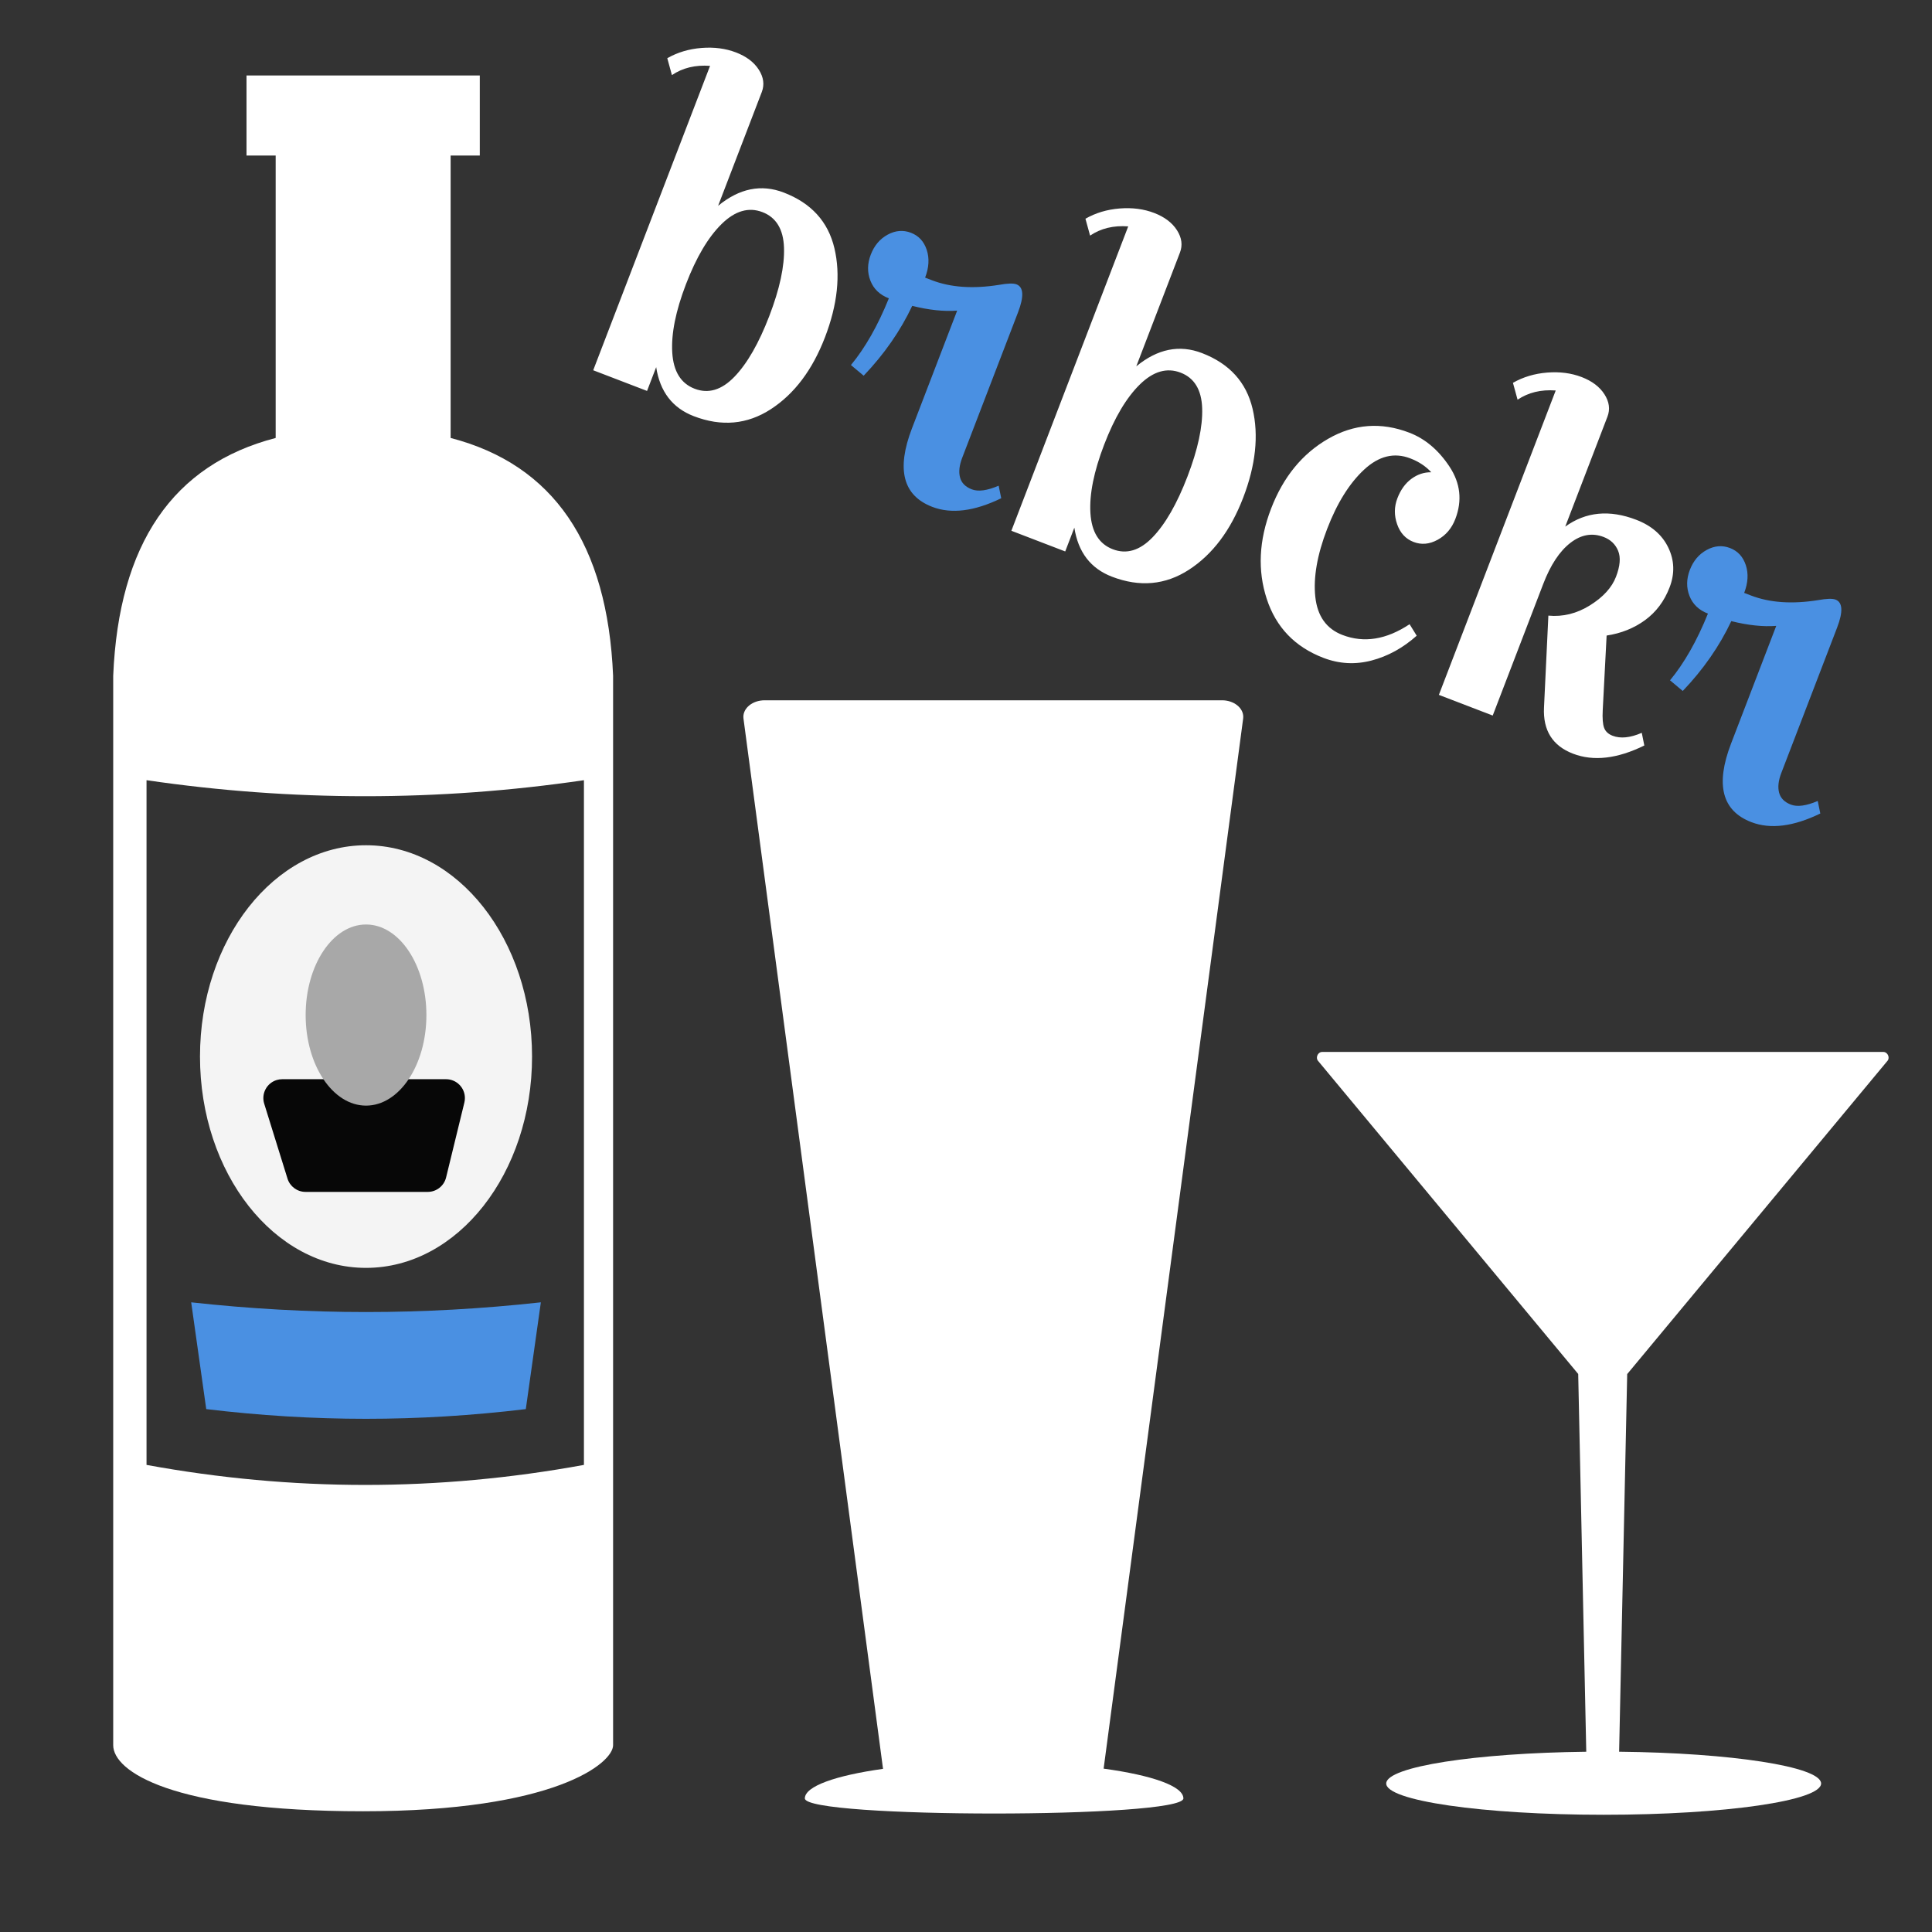 <?xml version="1.0" encoding="UTF-8"?>
<svg width="512px" height="512px" viewBox="0 0 512 512" version="1.1" xmlns="http://www.w3.org/2000/svg" xmlns:xlink="http://www.w3.org/1999/xlink">
    <rect x="0" y="0" width="512" height="512" fill="#333333" stroke="none"/>
    <!-- Generator: Sketch 48.2 (47327) - http://www.bohemiancoding.com/sketch -->
    <title>ADMIN UI ICON - RECIPE (White)@0.5x</title>
    <desc>Created with Sketch.</desc>
    <defs></defs>
    <g id="Page-1" stroke="none" stroke-width="1" fill="none" fill-rule="evenodd">
        <g id="ADMIN-UI-ICON---RECIPE-(White)">
            <path d="M418.241,364.116 L349.236,281.067 C349.052,280.815 348.971,280.481 349.009,280.135 C349.091,279.385 349.695,278.778 350.357,278.778 L499.136,278.778 C499.443,278.778 499.752,278.911 500.001,279.149 C500.539,279.664 500.655,280.523 500.257,281.067 L431.223,364.147 L429.084,464.221 C458.706,464.529 482.32,468.148 482.609,472.567 C482.912,477.187 457.114,480.933 424.989,480.933 C392.863,480.933 367.064,477.187 367.364,472.567 C367.649,468.173 390.994,464.571 420.376,464.227 L418.241,364.116 Z" id="Martini" fill="#FFFFFF"></path>
            <path d="M234.012,468.765 L197.03,190.433 C196.71,188.018 198.959,185.857 202.055,185.607 C202.248,185.591 202.442,185.583 202.636,185.583 L323.841,185.583 C326.954,185.583 329.477,187.552 329.477,189.979 C329.477,190.131 329.467,190.282 329.447,190.433 L292.473,468.707 C305.265,470.459 313.611,473.34 313.611,476.596 C313.611,481.937 213.294,481.937 213.294,476.596 C213.294,473.376 221.457,470.523 234.012,468.765 Z" id="Tall" fill="#FFFFFF"></path>
            <path d="M119.422,41.223 L119.422,116.066 C146.657,123.132 161.009,144.142 162.477,179.096 L162.477,462.495 C162.477,467.27 147.021,480.004 96.238,480.004 C45.456,480.004 30,469.392 30,462.495 L30,179.096 C31.468,144.142 45.82,123.132 73.055,116.066 L73.055,41.223 L65.327,41.223 L65.327,20 L127.15,20 L127.15,41.223 L119.422,41.223 Z M38.832,206.76 L38.832,388.215 C58.151,391.752 77.471,393.521 96.79,393.521 C116.11,393.521 135.429,391.752 154.749,388.215 L154.749,206.76 C135.429,209.59 116.11,211.005 96.79,211.005 C77.471,211.005 58.151,209.59 38.832,206.76 Z" id="Bottle" fill="#FFFFFF"></path>
            <g id="brbckr" transform="translate(329.487, 115.847) rotate(21) translate(-329.487, -115.847) translate(150.987, 68.847)">
                <path d="M26.595,7.351 L26.595,39.649 C30.196,33.302 35.189,30.128 41.574,30.128 C49.386,30.128 55.33,33.121 59.406,39.106 C63.482,45.092 65.52,52.724 65.52,62.004 C65.52,71.283 63.329,78.936 58.948,84.962 C54.566,90.987 48.435,94 40.555,94 C34.509,94 29.856,91.148 26.595,85.444 L26.595,92.192 L11.311,92.192 L11.311,5.785 C7.574,6.909 4.721,8.878 2.751,11.69 L0,7.954 C1.97,5.544 4.466,3.615 7.489,2.169 C10.512,0.723 13.501,0 16.456,0 C19.412,0 21.84,0.703 23.742,2.109 C25.644,3.515 26.595,5.262 26.595,7.351 Z M46.873,80.382 C48.775,75.883 49.726,69.777 49.726,62.064 C49.726,54.351 48.775,48.245 46.873,43.746 C44.971,39.247 42.067,36.997 38.161,36.997 C34.255,36.997 31.266,39.267 29.194,43.806 C27.122,48.346 26.086,54.432 26.086,62.064 C26.086,69.697 27.122,75.782 29.194,80.322 C31.266,84.861 34.255,87.131 38.161,87.131 C42.067,87.131 44.971,84.881 46.873,80.382 Z M145.297,7.351 L145.297,39.649 C148.898,33.302 153.891,30.128 160.276,30.128 C168.088,30.128 174.032,33.121 178.108,39.106 C182.184,45.092 184.222,52.724 184.222,62.004 C184.222,71.283 182.031,78.936 177.65,84.962 C173.268,90.987 167.137,94 159.257,94 C153.211,94 148.558,91.148 145.297,85.444 L145.297,92.192 L130.013,92.192 L130.013,5.785 C126.276,6.909 123.423,8.878 121.453,11.69 L118.702,7.954 C120.672,5.544 123.168,3.615 126.191,2.169 C129.214,0.723 132.203,0 135.158,0 C138.113,0 140.542,0.703 142.444,2.109 C144.346,3.515 145.297,5.262 145.297,7.351 Z M165.575,80.382 C167.477,75.883 168.428,69.777 168.428,62.064 C168.428,54.351 167.477,48.245 165.575,43.746 C163.673,39.247 160.769,36.997 156.863,36.997 C152.957,36.997 149.968,39.267 147.896,43.806 C145.824,48.346 144.788,54.432 144.788,62.064 C144.788,69.697 145.824,75.782 147.896,80.322 C149.968,84.861 152.957,87.131 156.863,87.131 C160.769,87.131 163.673,84.881 165.575,80.382 Z M219.269,94 C211.185,94 204.647,90.927 199.654,84.781 C194.661,78.635 192.164,71.062 192.164,62.064 C192.164,53.066 194.661,45.494 199.654,39.347 C204.647,33.201 211.151,30.128 219.167,30.128 C223.651,30.128 228.032,31.655 232.312,34.708 C236.592,37.761 238.732,41.898 238.732,47.121 C238.732,49.772 237.933,52.041 236.337,53.929 C234.741,55.818 232.822,56.762 230.58,56.762 C228.338,56.762 226.419,55.818 224.823,53.929 C223.226,52.041 222.428,49.892 222.428,47.482 C222.428,45.072 222.971,43.023 224.058,41.336 C225.145,39.649 226.572,38.484 228.338,37.841 C226.436,36.877 224.262,36.395 221.817,36.395 C217.265,36.395 213.818,38.785 211.474,43.565 C209.13,48.346 207.959,54.412 207.959,61.763 C207.959,69.114 209.13,75.079 211.474,79.659 C213.818,84.238 217.265,86.528 221.817,86.528 C227.931,86.528 233.127,83.515 237.407,77.49 L240.26,79.659 C238.018,83.997 235.08,87.472 231.446,90.083 C227.812,92.694 223.753,94 219.269,94 Z M266.649,7.351 L266.649,38.564 C270.317,32.94 275.955,30.128 283.564,30.128 C287.911,30.128 291.444,31.414 294.161,33.985 C296.878,36.556 298.237,39.789 298.237,43.686 C298.237,47.582 297.252,51.057 295.282,54.11 C293.312,57.163 290.628,59.654 287.232,61.582 L293.346,80.382 C294.025,82.471 294.704,83.897 295.384,84.66 C296.063,85.424 297.014,85.805 298.237,85.805 C300.479,85.805 302.788,84.64 305.166,82.31 L307,85.203 C301.565,91.068 295.944,94 290.136,94 C284.328,94 280.473,91.108 278.571,85.323 L270.928,62.185 C274.664,61.14 277.772,58.971 280.252,55.677 C282.731,52.383 283.971,49.209 283.971,46.156 C283.971,43.103 283.326,40.894 282.035,39.528 C280.744,38.162 279.114,37.479 277.144,37.479 C273.883,37.479 271.319,39.026 269.451,42.119 C267.583,45.212 266.649,49.45 266.649,54.833 L266.649,92.192 L251.364,92.192 L251.364,5.785 C247.628,6.909 244.775,8.878 242.804,11.69 L240.053,7.954 C242.023,5.544 244.52,3.615 247.543,2.169 C250.566,0.723 253.555,0 256.51,0 C259.465,0 261.893,0.703 263.795,2.109 C265.697,3.515 266.649,5.262 266.649,7.351 Z" fill="#FFFFFF"></path>
                <path d="M107.869,30.736 C109.899,30.736 110.914,32.997 110.914,37.517 L110.914,78.799 C110.914,80.941 111.354,82.626 112.233,83.856 C113.113,85.085 114.466,85.7 116.293,85.7 C118.12,85.7 120.217,84.55 122.585,82.25 L124.412,85.105 C118.999,90.895 113.587,93.789 108.174,93.789 C99.852,93.789 95.691,87.96 95.691,76.301 L95.691,42.871 C92.511,44.378 88.655,45.409 84.122,45.964 C83.58,53.261 81.787,60.558 78.743,67.854 L74.582,66.427 C76.476,60.796 77.491,54.094 77.626,46.321 C75.055,46.321 72.975,45.449 71.385,43.704 C69.795,41.959 69,39.798 69,37.22 C69,34.642 69.761,32.461 71.283,30.677 C72.806,28.892 74.666,28 76.865,28 C79.064,28 80.908,28.912 82.396,30.736 C83.885,32.56 84.629,34.9 84.629,37.755 L86.557,37.755 C91.902,37.755 97.585,36.011 103.607,32.521 C105.569,31.331 106.99,30.736 107.869,30.736 Z M340.458,30.947 C342.487,30.947 343.502,33.207 343.502,37.728 L343.502,79.01 C343.502,81.151 343.942,82.837 344.822,84.066 C345.701,85.295 347.054,85.91 348.881,85.91 C350.708,85.91 352.805,84.76 355.173,82.46 L357,85.315 C351.587,91.105 346.175,94 340.762,94 C332.44,94 328.279,88.171 328.279,76.512 L328.279,43.082 C325.099,44.589 321.243,45.62 316.71,46.175 C316.168,53.471 314.376,60.768 311.331,68.065 L307.17,66.637 C309.064,61.006 310.079,54.304 310.215,46.532 C307.644,46.532 305.563,45.659 303.973,43.914 C302.383,42.169 301.588,40.008 301.588,37.431 C301.588,34.853 302.349,32.672 303.872,30.887 C305.394,29.103 307.255,28.211 309.453,28.211 C311.652,28.211 313.496,29.123 314.984,30.947 C316.473,32.771 317.217,35.111 317.217,37.966 L319.145,37.966 C324.49,37.966 330.174,36.221 336.195,32.731 C338.157,31.542 339.578,30.947 340.458,30.947 Z" id="Combined-Shape" fill="#4A90E2"></path>
            </g>
            <g id="LABEL" transform="translate(50, 224)">
                <path d="M0.668,121.13 C16.273,122.845 31.677,123.703 47,123.703 C62.323,123.703 77.727,122.845 93.332,121.13 L89.344,149.428 C75.068,151.143 60.994,152 47,152 C33.006,152 18.932,151.143 4.656,149.428 L0.668,121.13 Z" id="Rectangle" fill="#4A90E2"></path>
                <ellipse id="Oval" fill="#F4F4F4" cx="47" cy="56" rx="44" ry="56"></ellipse>
                <path d="M24.791,62 L68.205,62 C70.967,62 73.205,64.239 73.205,67 C73.205,67.399 73.157,67.797 73.063,68.185 L68.217,88.049 C67.67,90.288 65.664,91.864 63.359,91.864 L30.967,91.864 C28.778,91.864 26.843,90.439 26.193,88.348 L20.016,68.485 C19.196,65.848 20.669,63.045 23.306,62.225 C23.787,62.076 24.287,62 24.791,62 Z" id="Rectangle-2" fill="#070707"></path>
                <ellipse id="Oval-2" fill="#A8A8A8" cx="47" cy="45" rx="16" ry="24"></ellipse>
            </g>
        </g>
    </g>
</svg>